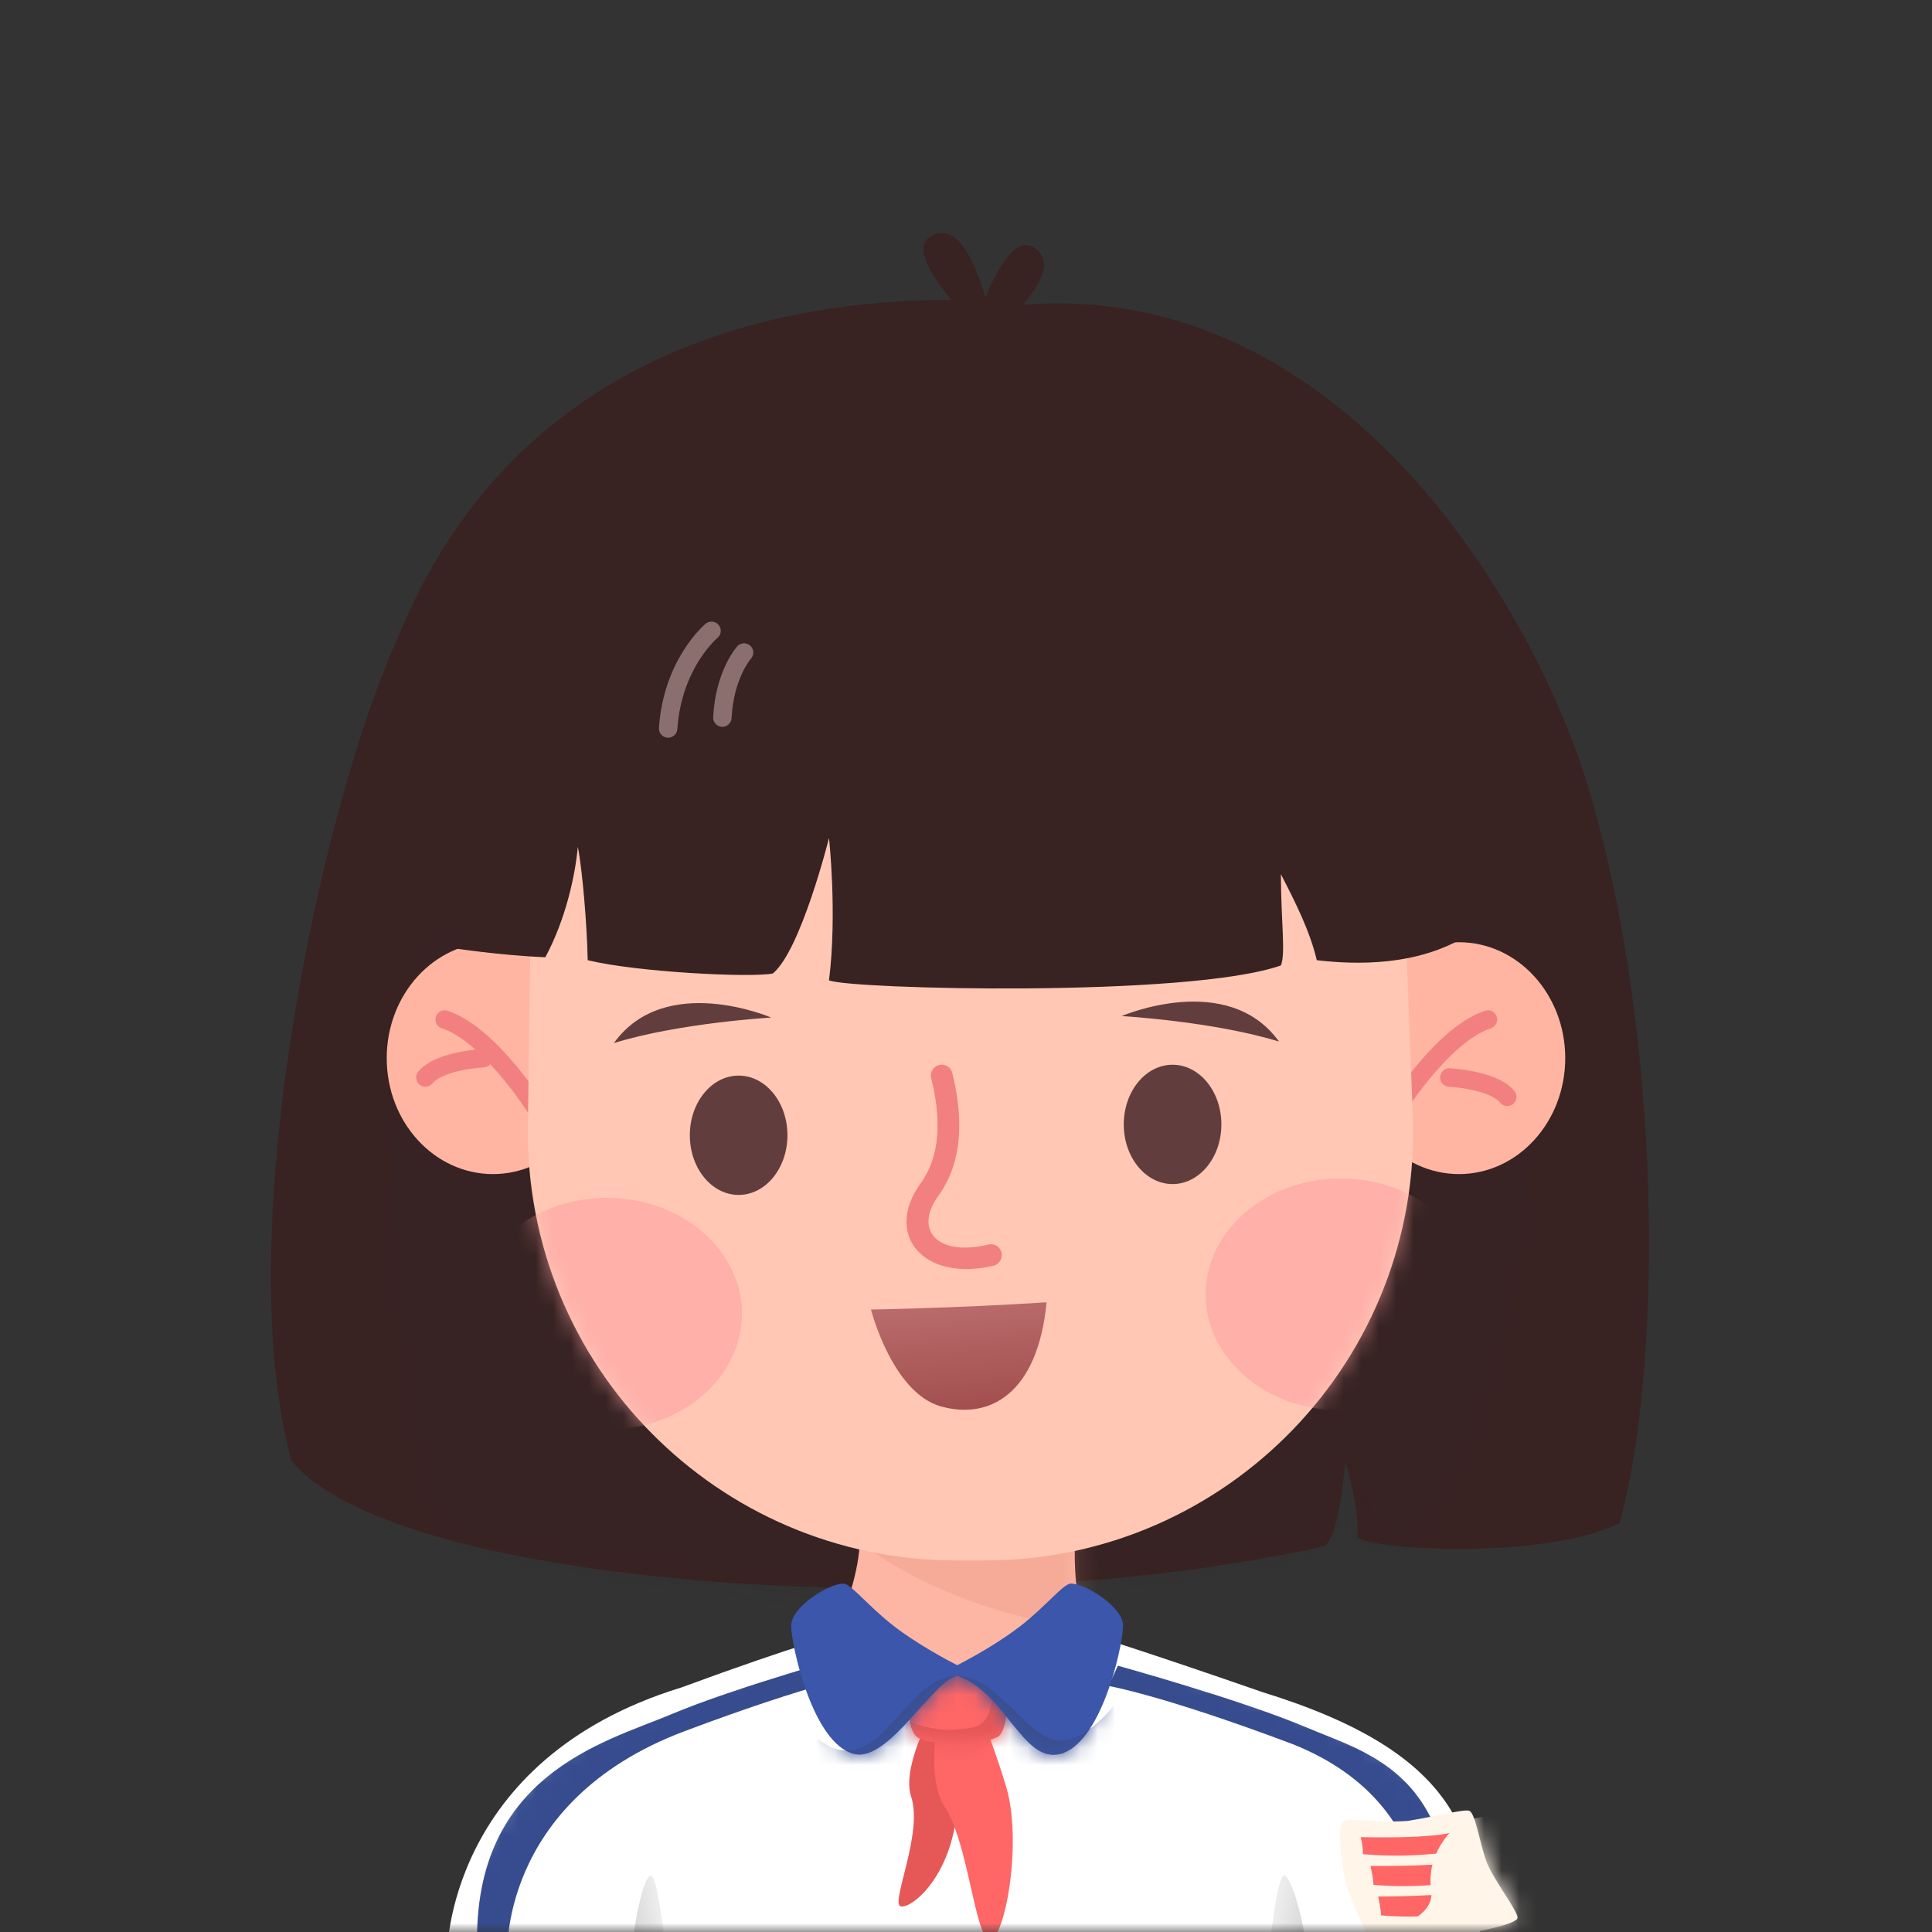 <svg xmlns="http://www.w3.org/2000/svg" fill="none" viewBox="0 0 110 110" height="110" width="110"><rect x="0" y="0" width="110" height="110" fill="#333333" stroke="none"/><mask height="115" width="96" y="-5" x="7" maskUnits="userSpaceOnUse" style="mask-type:alpha" id="a"><rect fill="#fff" rx="8" height="115" width="96" y="-5" x="7"/></mask><g mask="url(#a)"><path fill="#382222" d="m56.102 16.938.046-.107c1.066-2.492 2.027-3.367 2.88-2.625.74.642.473 1.69-.797 3.143 18.462-1.423 29.288 17.673 32.243 27.631 4.201 14.163 4.2 32.798 1.735 41.737-4.282 2.12-14.162 1.513-14.917.822.04-1.448-.23-2.643-.696-4.38l-.053.53c-.24 2.315-.547 3.719-1.08 4.32-20.384 4.638-52.977 2.406-58.87-4.85-3.566-13.142 1.802-37.406 5.96-46.608C28.4 21.864 41.402 17.077 54.17 17.077c-1.705-2.055-2.036-3.293-.995-3.714 1.12-.453 2.096.739 2.928 3.575z" clip-rule="evenodd" fill-rule="evenodd"/><mask height="78" width="79" y="13" x="15" maskUnits="userSpaceOnUse" style="mask-type:alpha" id="b"><path fill="#fff" d="m56.102 16.938.046-.107c1.066-2.492 2.027-3.367 2.88-2.625.74.642.473 1.69-.797 3.143 18.462-1.423 29.288 17.673 32.243 27.631 4.201 14.163 4.2 32.798 1.735 41.737-4.282 2.12-14.162 1.513-14.917.822.04-1.448-.23-2.643-.696-4.38l-.053.53c-.24 2.315-.547 3.719-1.08 4.32-20.384 4.638-52.977 2.406-58.87-4.85-3.566-13.142 1.802-37.406 5.96-46.608C28.4 21.864 41.402 17.077 54.17 17.077c-1.705-2.055-2.036-3.293-.995-3.714 1.12-.453 2.096.739 2.928 3.575z" clip-rule="evenodd" fill-rule="evenodd"/></mask><g mask="url(#b)"><path fill="#352626" d="M22.282 60.018s-.757 25.976 4.669 28.988c5.258 9.06 30.391 6.241 42.863 7.162 19.717-7.384 17.294-36.019 17.294-36.019s-1.399-8.863-7.338-9.485c-18.551-3.911-40.275.366-51.05.345-4.861.831-6.438 9.01-6.438 9.01z" clip-rule="evenodd" fill-rule="evenodd" opacity=".189" style="mix-blend-mode:multiply"/></g><path fill="#FCB6A3" d="M44.014 80.353S48.98 83.1 48.98 87.19c0 4.091-2.633 7.688-2.633 7.688h3.569s3.126 1.765 5.306 1.765 6.032-1.765 6.032-1.765h.936s-3.262-10.086 2-13.369c5.261-3.282-20.175-1.156-20.175-1.156z" clip-rule="evenodd" fill-rule="evenodd"/><mask height="18" width="21" y="79" x="44" maskUnits="userSpaceOnUse" style="mask-type:alpha" id="c"><path fill="#fff" d="M44.014 80.353S48.98 83.1 48.98 87.19c0 4.091-2.633 7.688-2.633 7.688h3.569s3.126 1.765 5.306 1.765 6.032-1.765 6.032-1.765h.936s-3.262-10.086 2-13.369c5.261-3.282-20.175-1.156-20.175-1.156z" clip-rule="evenodd" fill-rule="evenodd"/></mask><g mask="url(#c)"><path fill="#E89A85" d="M63.843 92.777s-9.659.306-17.515-7.082C38.261 80.523 67.77 82.59 67.77 82.59l-3.927 10.187z" clip-rule="evenodd" fill-rule="evenodd" opacity=".349" style="mix-blend-mode:multiply"/></g><path fill="#fff" d="M61.908 93.012s3.113.946 9.969 3.33c11.146 3.44 12.517 8.22 12.386 14.98-27.92.226-58.814 0-58.814 0s-.092-11.118 13.337-15.242c6.853-2.523 9.141-3.065 9.141-3.065l6.933 2.693 7.048-2.696z" clip-rule="evenodd" fill-rule="evenodd"/><mask height="19" width="60" y="93" x="25" maskUnits="userSpaceOnUse" style="mask-type:alpha" id="d"><path fill="#fff" d="M61.908 93.012s3.113.946 9.969 3.33c11.146 3.44 12.517 8.22 12.386 14.98-27.92.226-58.814 0-58.814 0s-.092-11.118 13.337-15.242c6.853-2.523 9.141-3.065 9.141-3.065l6.933 2.693 7.048-2.696z" clip-rule="evenodd" fill-rule="evenodd"/></mask><g mask="url(#d)" clip-rule="evenodd" fill-rule="evenodd"><path fill="url(#e)" d="M72.213 111.4s.486-4.589.888-4.621c.402-.031 1.234 2.796 1.305 4.621-.78-.009-2.193 0-2.193 0z"/><path fill="url(#f)" d="M37.951 111.4s-.485-4.589-.888-4.621c-.402-.031-1.033 2.856-1.104 4.681 1.505.046 1.992-.06 1.992-.06z"/><path fill="#364C8F" d="M48.894 94.116s-6.995 1.931-10.71 3.502c-3.714 1.572-11.558 3.445-10.994 13.817.732-.144 1.688.025 1.688.025s-.59-8.854 10.064-12.88c7.387-2.781 10.483-3.313 10.483-3.313l-.531-1.15zm14.754.724s6.995 1.93 10.71 3.502c3.714 1.571 8.857 2.661 8.293 13.033-1.038-.027-1.688.025-1.688.025s1.718-8.479-7.363-12.096c-7.387-2.782-10.483-3.314-10.483-3.314l.531-1.15z"/></g><path fill="#FFF5E9" d="M76.409 103.784c.254-.401 1.641.038 3.735-.109 1.803-.29 3.175-.678 3.509-.576.334.103.606 1.846.965 2.853.359 1.008 1.803 2.838 1.784 3.24-.02.401-3.028.991-4.582 1.082-1.553.091-3.961-.073-3.961-.073s-.847-1.766-1.16-2.747c-.312-.981-.545-3.269-.29-3.67z" clip-rule="evenodd" fill-rule="evenodd"/><mask height="8" width="11" y="103" x="76" maskUnits="userSpaceOnUse" style="mask-type:alpha" id="g"><path fill="#fff" d="M76.409 103.784c.254-.401 1.641.038 3.735-.109 1.803-.29 3.175-.678 3.509-.576.334.103.606 1.846.965 2.853.359 1.008 1.803 2.838 1.784 3.24-.02.401-3.028.991-4.582 1.082-1.553.091-3.961-.073-3.961-.073s-.847-1.766-1.16-2.747c-.312-.981-.545-3.269-.29-3.67z" clip-rule="evenodd" fill-rule="evenodd"/></mask><g mask="url(#g)" clip-rule="evenodd" fill-rule="evenodd"><path fill="#F66" d="M77.475 104.597s4.358.133 5.46-.36c.41.697.64 1.044.64 1.044s-2.737.58-5.975.288c.013-.41-.125-.972-.125-.972zm.558 1.643s4.668.056 5.637-.375c.41.698.777 1.069.777 1.069s-3.013.673-6.25.381c.006-.313-.164-1.075-.164-1.075zm.433 1.74s3.844.021 5.86-.402c.365.74.704 1.005.704 1.005s-3.163.764-6.4.472c.006-.314-.164-1.075-.164-1.075z"/><path fill="#FFF5E9" d="M83.236 103.707s-2.104 1.435-1.75 3.934c.353 2.498-6.098 2.876-6.098 2.876l2.205 1.045s10.888-.813 10.973-.981c.085-.168.098-5.349.098-5.349l-3.279-2.024-2.149.499z" style="mix-blend-mode:multiply"/></g><path fill="#E65757" d="M54.632 94.865s.193 4.322-.141 8.174c-.334 3.852-2.617 5.659-3.212 5.5-.594-.16 1.296-4.173.597-6.247-.7-2.075 2.19-6.619 2.19-6.619l.566-.808z" clip-rule="evenodd" fill-rule="evenodd"/><path fill="#F66" d="M53.769 96.245s-1.317 4.621.023 6.64c1.34 2.02 1.704 7.375 2.544 7.531.84.156 1.924-5.513.932-8.754-.992-3.241-1.995-5.387-1.995-5.387l-1.504-.03z" clip-rule="evenodd" fill-rule="evenodd"/><path fill="#F66" d="M51.63 95.734s-.138 2.895.712 3.243c.767.447 3.754.298 4.351-.038.89-.202.844-4.039.187-4.025-.658.013-5.25-.146-5.25-.146v.966z" clip-rule="evenodd" fill-rule="evenodd"/><mask height="6" width="7" y="94" x="51" maskUnits="userSpaceOnUse" style="mask-type:alpha" id="h"><path fill="#fff" d="M51.63 95.734s-.138 2.895.712 3.243c.767.447 3.754.298 4.351-.038.89-.202.844-4.039.187-4.025-.658.013-5.25-.146-5.25-.146v.966z" clip-rule="evenodd" fill-rule="evenodd"/></mask><g mask="url(#h)"><path fill="#E65757" d="M51.61 97.992s1.605.608 2.73.488c1.126-.12 2.088.085 2.224-2.392.137-2.476 2.895.971 2.667 1.206-.228.235-2.266 2.995-2.266 2.995h-5.87l.515-2.297z" clip-rule="evenodd" fill-rule="evenodd"/></g><path fill="#3B56AA" d="M60.961 90.163c.864 0 2.983 1.337 2.983 2.397l-.003.107c-.07 1.286-1.28 6.63-3.582 7.199-2.11.522-3.057-3.402-5.798-4.438-1.32.028-3.922 4.935-5.932 4.438-2.374-.587-3.585-6.246-3.585-7.306 0-1.06 2.118-2.397 2.982-2.397.403 0 1.432 1.303 2.837 2.397 1.364 1.061 3.134 1.993 3.639 2.25l.31-.162c.693-.368 2.139-1.174 3.313-2.088 1.405-1.094 2.433-2.397 2.836-2.397z" clip-rule="evenodd" fill-rule="evenodd"/><mask height="10" width="19" y="90" x="45" maskUnits="userSpaceOnUse" style="mask-type:alpha" id="i"><path fill="#fff" d="M60.961 90.163c.864 0 2.983 1.337 2.983 2.397l-.003.107c-.07 1.286-1.28 6.63-3.582 7.199-2.11.522-3.057-3.402-5.798-4.438-1.32.028-3.922 4.935-5.932 4.438-2.374-.587-3.585-6.246-3.585-7.306 0-1.06 2.118-2.397 2.982-2.397.403 0 1.432 1.303 2.837 2.397 1.364 1.061 3.134 1.993 3.639 2.25l.31-.162c.693-.368 2.139-1.174 3.313-2.088 1.405-1.094 2.433-2.397 2.836-2.397z" clip-rule="evenodd" fill-rule="evenodd"/></mask><g mask="url(#i)"><path fill="#394E8D" d="M46.58 99.001s1.278 1.294 2.903.27c1.626-1.025 3.002-3.924 5.084-3.856 2.082.067 3.564 2.951 5.23 3.586 1.667.635 3.607-1.87 3.607-1.87l.54 5.782H52.505l-7.461-1.451 1.537-2.46z" clip-rule="evenodd" fill-rule="evenodd"/></g><ellipse fill="#FFB5A1" ry="6.6" rx="6.05" cy="60.247" cx="83.068"/><path stroke-linecap="round" stroke-width="1.05" stroke="#F28080" d="M79.218 63.547s2.798-4.61 5.5-5.5m-2.2 3.3s2.495.125 3.3 1.1"/><ellipse fill="#FFB5A1" transform="matrix(-1 0 0 1 28.068 60.247)" ry="6.6" rx="6.05"/><path stroke-linecap="round" stroke-width="1.05" stroke="#F28080" d="M30.818 63.547s-2.799-4.61-5.5-5.5m2.2 2.2s-2.495.125-3.3 1.1"/><path fill="#FFC7B4" d="M30.292 46.91c.183-13.343 11.051-24.063 24.395-24.063h.71c13.108 0 23.873 10.358 24.379 23.456l.664 17.207c.534 13.832-10.536 25.337-24.378 25.337H54.45c-13.605 0-24.58-11.127-24.394-24.73l.235-17.207z" clip-rule="evenodd" fill-rule="evenodd"/><mask height="67" width="51" y="22" x="30" maskUnits="userSpaceOnUse" style="mask-type:alpha" id="j"><path fill="#fff" d="M30.292 46.91c.183-13.343 11.051-24.063 24.395-24.063h.71c13.108 0 23.873 10.358 24.379 23.456l.664 17.207c.534 13.832-10.536 25.337-24.378 25.337H54.45c-13.605 0-24.58-11.127-24.394-24.73l.235-17.207z" clip-rule="evenodd" fill-rule="evenodd"/></mask><g mask="url(#j)" fill="#FFA2A2"><ellipse ry="6.6" rx="7.7" cy="73.7" cx="76.344" opacity=".625"/><ellipse ry="6.6" rx="7.7" cy="74.8" cx="34.544" opacity=".625"/></g><ellipse fill="#623D3D" ry="3.397" rx="2.779" cy="64.019" cx="66.761"/><ellipse fill="#623D3D" ry="3.397" rx="2.779" cy="64.637" cx="42.055"/><path fill="#382222" d="M25.744 53.976s2.694.418 5.305.525c1.162-2.162 1.7-4.65 1.85-6.288.252 1.263.52 4.367.563 6.456 2.778.681 9.275 1.008 10.538.757 1.596-1.3 3.2-7.715 3.2-7.715s.476 4.313 0 8.105c1.13.508 20.477.997 25.727-.847.279-.675.016-2.341 0-5.2.85 1.647 1.655 3.249 2.046 4.9 2.2.26 5.764.366 8.635-1.45 1.601-15.284-13.315-33.19-31.32-31.043-24.362 2.14-26.544 31.8-26.544 31.8z" clip-rule="evenodd" fill-rule="evenodd"/><path fill="#F28080" d="M53.47 60.64a.618.618 0 0 1 .748.452c.696 2.81.483 5.097-.675 6.824l-.119.171c-1.398 1.936-.074 3.465 2.83 2.779a.618.618 0 1 1 .284 1.202c-3.872.915-6.182-1.677-4.202-4.58l.087-.124c1.023-1.416 1.235-3.395.596-5.975a.618.618 0 0 1 .451-.748z"/><path fill="url(#k)" d="M49.59 74.56s4.882-.08 9.998-.413c-.503 5.202-3.239 6.705-6.014 5.928-2.776-.776-3.983-5.514-3.983-5.514z" clip-rule="evenodd" fill-rule="evenodd"/><path fill="#623D3D" d="M63.864 57.85s5.218.3 8.957 1.452c-2.92-4.056-8.957-1.452-8.957-1.452zm-19.954.085s-5.22.3-8.957 1.452c2.919-4.056 8.956-1.452 8.956-1.452z" clip-rule="evenodd" fill-rule="evenodd"/><path stroke-linecap="round" stroke-width="1.05" stroke="#8B6F6F" d="M40.511 35.917s-2.217 1.84-2.47 5.559m4.323-4.323s-1.108 1.227-1.235 3.705"/></g><defs><linearGradient gradientUnits="userSpaceOnUse" y2="110.83" x2="74.288" y1="110.393" x1="72.354" id="e"><stop stop-color="#ECECEC"/><stop stop-color="#D5D5D5" offset="1"/></linearGradient><linearGradient gradientUnits="userSpaceOnUse" y2="110.809" x2="36.049" y1="110.45" x1="37.823" id="f"><stop stop-color="#ECECEC"/><stop stop-color="#D5D5D5" offset="1"/></linearGradient><linearGradient gradientUnits="userSpaceOnUse" y2="81.194" x2="42.739" y1="69.269" x1="41.678" id="k"><stop stop-color="#D08787"/><stop stop-color="#A34F4F" offset="1"/></linearGradient></defs></svg>